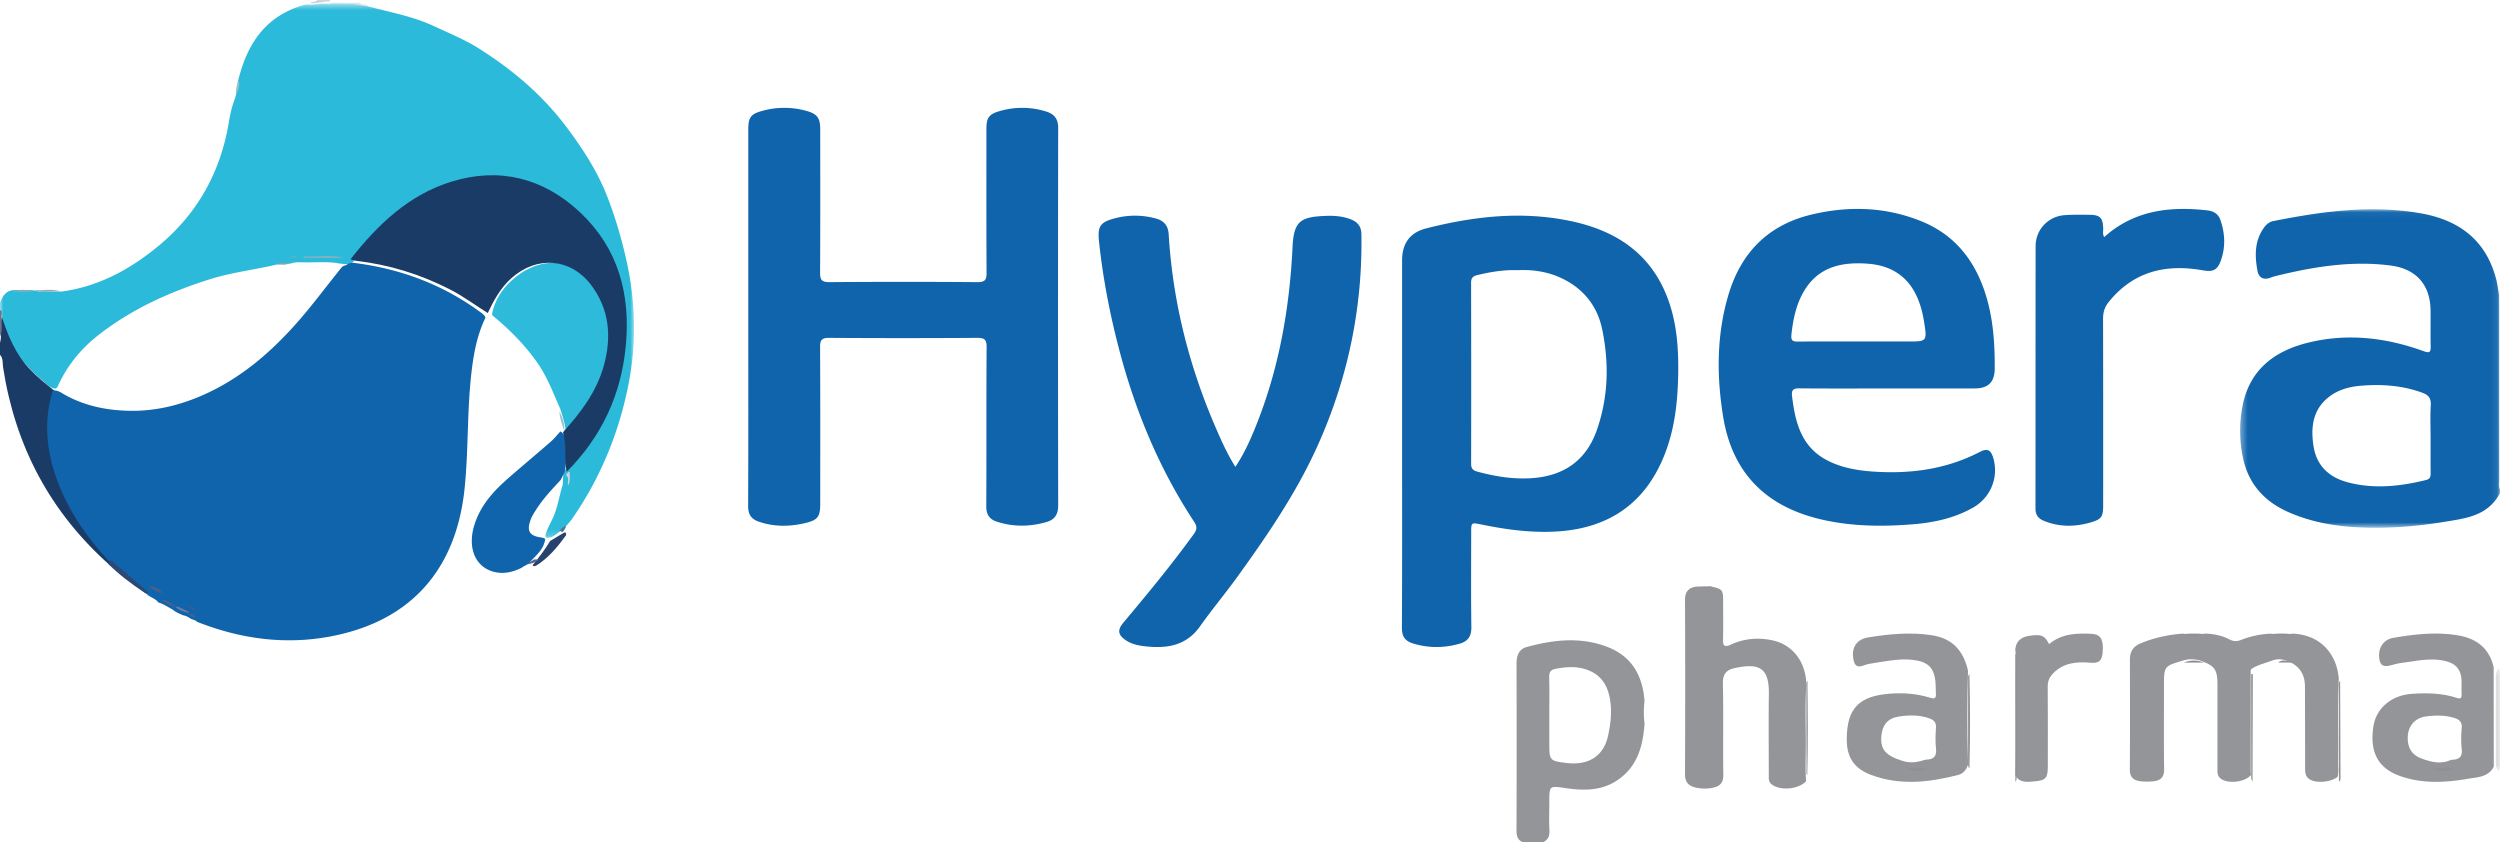<svg xmlns="http://www.w3.org/2000/svg" xmlns:xlink="http://www.w3.org/1999/xlink" viewBox="113 62 370.92 125"><defs><path id="fna5170540edma" d="M0 .537h94.073v79.266H0z"></path><path id="fna5170540edmc" d="M.676.043H.92v27.926H.676z"></path><path id="fna5170540edme" d="M.29.255h.63v15.13H.29z"></path><path id="fna5170540edmg" d="M.392.4h3.24v1H.392z"></path><path id="fna5170540edmi" d="M.88.364h2.64V1H.88z"></path><path id="fna5170540edmk" d="M.84.4h2.64v1H.84z"></path><path id="fna5170540edmm" d="M.42.977h.5V3h-.5z"></path><path id="fna5170540edmo" d="M.679.916H.92V2.12H.679z"></path><path id="fna5170540edmq" d="M.362.05h38.554v47.254H.362z"></path></defs><g fill="none" fill-rule="evenodd"><g transform="translate(113 62)"><mask id="fna5170540edmb" fill="#fff"><use xlink:href="#fna5170540edma"></use></mask><path fill="#2CBADA" d="M54.5.914c3.33.902 6.726 1.487 9.918 2.977 2.241 1.047 4.535 1.978 6.628 3.3 4.959 3.131 9.374 6.84 12.939 11.574 2.437 3.237 4.623 6.592 6.093 10.343 1.15 2.941 2.045 5.96 2.764 9.076 1.396 6.049 1.643 12.076.547 18.095-1.356 7.456-4.154 14.411-8.498 20.69-.238.342-.53.647-.797.969-.38.33-.706.718-1.133.993-.57.411-1.09.931-1.88.867a.563.563 0 01-.16-.327c.209-.957.734-1.782 1.13-2.66.642-1.431.894-2.973 1.307-4.47.267-.606.1-1.267.232-1.892.054-.26.154-.503.282-.734.514-.834 1.303-1.428 1.918-2.177 3.847-4.69 6.04-10.022 6.667-16.07.575-5.566-.346-10.787-3.443-15.437-3.775-5.665-9.054-8.84-16.055-9.043-4.775-.137-8.785 1.61-12.565 4.258-3.068 2.152-5.572 4.87-8.02 7.658-.213.182-.454.301-.74.309-.554-.045-1.111-.064-1.657-.184-1.726-.24-3.461-.05-5.19-.111-.48-.005-.96-.029-1.425.126a4.228 4.228 0 01-.797.105c-.577.02-1.163-.054-1.724.15-3.2.746-6.476 1.124-9.624 2.11-6.038 1.894-11.73 4.457-16.73 8.4-2.63 2.07-4.634 4.622-5.996 7.675a.565.565 0 01-.33.175c-.821-.095-1.31-.74-1.874-1.204-3.065-2.527-5.278-5.608-6.062-9.578C.169 46.709.13 46.533 0 46.4v-1.516c.382-.9.827-1.73 1.96-1.835.846-.036 1.694-.025 2.54-.015.216.008.427.044.636.093 1.317.297 2.652.092 3.976.136 5.493-.74 10.159-3.28 14.353-6.733 5.8-4.775 9.237-10.933 10.477-18.331.18-1.073.397-2.152.775-3.184.264-.71.46-1.432.42-2.2 1.186-5.484 3.611-10 9.374-11.9.402-.132.802-.25 1.23-.237.918.06 1.82-.2 2.738-.127h2.676c1.137-.083 2.232.225 3.345.363" mask="url(#fna5170540edmb)"></path></g><path fill="#1B3B67" d="M113.273 109c.919 2.85 2.062 5.57 4.164 7.791 1.13 1.195 2.41 2.198 3.679 3.225.316.54.067 1.08-.041 1.6-1.022 4.898-.036 9.48 2.095 13.9 1.536 3.188 3.491 6.072 5.915 8.639.317.336.633.681.83 1.114.122.453.221.89-.52.674-8.892-7.847-14.127-17.69-15.936-29.423-.097-.63.038-1.345-.459-1.885v-1.78c.376-1.265-.127-2.593.273-3.855"></path><g transform="translate(483 107)"><mask id="fna5170540edmd" fill="#fff"><use xlink:href="#fna5170540edmc"></use></mask><path fill="#98AAD5" d="M.92 27.969c-.277-.138-.243-.412-.242-.663L.708.13C.778.014.85.014.92.129v27.84z" mask="url(#fna5170540edmd)"></path></g><g transform="translate(483 161)"><mask id="fna5170540edmf" fill="#fff"><use xlink:href="#fna5170540edme"></use></mask><path fill="#C7C5C7" d="M.92 15.36l-.108.025-.11-.003c-.467-.469-.4-1.093-.402-1.678-.015-3.921-.014-7.84 0-11.76C.3 1.356.236.735.68.255c.08.002.16.003.24.001V15.36z" mask="url(#fna5170540edmf)"></path></g><path fill="#6F708A" d="M113.259 108.211c-.181 1.256.275 2.56-.259 3.789v-4l.259.211"></path><g transform="translate(164 62)"><mask id="fna5170540edmh" fill="#fff"><use xlink:href="#fna5170540edmg"></use></mask><path fill="#C8D2D8" d="M3.632.868C2.562 1.016 1.538.588.478.62.4.57.376.52.403.473.428.423.453.4.48.4H2.4c.297.455.926.035 1.232.468" mask="url(#fna5170540edmh)"></path></g><path fill="#CFD6DB" d="M159 62.481c.243-.381.842-.087 1.078-.481h1.826c.085.047.113.096.086.145-.027.049-.054.074-.083.074-.98-.02-1.916.382-2.907.262"></path><g transform="translate(338 185)"><mask id="fna5170540edmj" fill="#fff"><use xlink:href="#fna5170540edmi"></use></mask><path fill="#E2E1E2" d="M3.516.75c0 .084.002.167.004.25H.88V.759C1.758.229 2.636.237 3.516.75" mask="url(#fna5170540edmj)"></path></g><g transform="translate(161 62)"><mask id="fna5170540edml" fill="#fff"><use xlink:href="#fna5170540edmk"></use></mask><path fill="#B6D8E5" d="M.843.619A5.33 5.33 0 01.84.399h2.64c0 .075 0 .149-.002.222L.843.619" mask="url(#fna5170540edml)"></path></g><g transform="translate(483 103)"><mask id="fna5170540edmn" fill="#fff"><use xlink:href="#fna5170540edmm"></use></mask><path fill="#D5D4DA" d="M.679 2.916C.529 2.279.367 1.643.438.976c.439.299.061.919.482 1.224v.72c-.082.112-.163.105-.241-.004" mask="url(#fna5170540edmn)"></path></g><g transform="translate(483 105)"><mask id="fna5170540edmp" fill="#fff"><use xlink:href="#fna5170540edmo"></use></mask><path fill="#B6B7C9" d="M.679.916C.759.916.84.919.92.92v1.2H.708L.679.917" mask="url(#fna5170540edmp)"></path></g><path fill="#0F64AB" d="M129.384 145.476c-3.446-3.65-6.282-7.703-7.998-12.482-1.526-4.253-1.892-8.563-.591-12.949a.492.492 0 01.179-.11c.442-.03.82.15 1.187.37 3.088 1.862 6.519 2.575 10.027 2.645 3.73.074 7.342-.77 10.792-2.274 5.526-2.407 9.99-6.195 13.974-10.674 2.227-2.503 4.214-5.19 6.31-7.795.288-.357.52-.792 1.049-.848l.367-.223c.401-.204.828-.132 1.238-.078 6.794.908 13.017 3.277 18.552 7.403.17.125.326.266.458.434a.36.36 0 01.033.381c-1.23 2.59-1.715 5.372-2.033 8.19-.632 5.62-.417 11.288-.986 16.914-1.237 12.206-8.064 19.85-20.014 22.066-6.741 1.249-13.307.33-19.671-2.18-.282-.292-.695-.315-1.026-.507a2.596 2.596 0 00-1.074-.475c-.534-.239-1.088-.438-1.533-.843-.687-.364-1.333-.808-2.083-1.044l-.046.01c-.399-.625-1.16-.737-1.665-1.21-1.217-.884-2.433-1.767-3.598-2.722-.715-.585-1.41-1.165-1.848-2m94.638-36.525V81.185c.001-1.775.366-2.272 2.127-2.751a12.184 12.184 0 016.423-.002c1.687.451 2.124 1.06 2.125 2.785.001 7.068.021 14.137-.022 21.205-.008 1.065.216 1.447 1.388 1.439 7.315-.056 14.63-.06 21.944.002 1.194.01 1.375-.393 1.368-1.44-.043-7.11-.023-14.22-.022-21.33 0-1.62.382-2.153 1.974-2.612a11.825 11.825 0 016.907.072c1.176.365 1.767 1.083 1.765 2.415-.03 18.68-.03 37.359.001 56.038.002 1.313-.51 2.09-1.717 2.441-2.464.716-4.936.747-7.39-.051-1.1-.357-1.568-1.078-1.561-2.282.041-7.867-.005-15.735.049-23.602.007-1.127-.302-1.392-1.418-1.384-7.313.052-14.628.049-21.942.002-1.073-.006-1.353.301-1.346 1.342.041 7.742.023 15.483.022 23.224 0 1.889-.296 2.438-2.125 2.885-2.335.569-4.708.613-7.03-.198-1.093-.382-1.547-1.082-1.542-2.286.042-9.38.022-18.763.022-28.145m72.271 22.316c1.458-2.193 2.451-4.523 3.364-6.876 3.187-8.212 4.666-16.784 5.109-25.565.014-.297.024-.595.05-.89.255-2.81 1.091-3.64 3.919-3.851 1.592-.12 3.182-.138 4.706.467.98.389 1.529 1.018 1.549 2.192.184 11.05-2.061 21.604-6.597 31.6-3.118 6.875-7.376 13.102-11.779 19.202-1.802 2.497-3.787 4.86-5.564 7.375-2.002 2.835-4.8 3.305-7.898 2.995-1.115-.111-2.243-.302-3.206-.987-1.084-.768-1.158-1.484-.298-2.514 3.598-4.3 7.174-8.617 10.467-13.167.51-.703.516-1.142.034-1.876-5.135-7.796-8.675-16.319-11.058-25.354-1.395-5.292-2.44-10.65-3.023-16.103-.246-2.305.097-2.94 2.352-3.53 2.023-.53 4.056-.51 6.079.033 1.184.319 1.821 1.045 1.899 2.348.61 10.188 3.114 19.9 7.203 29.208.782 1.777 1.588 3.545 2.692 5.293m128.902-34.091c4.44-3.984 9.72-4.596 15.317-3.962.921.105 1.616.529 1.921 1.41.698 2.018.795 4.068.046 6.093-.508 1.378-1.182 1.653-2.642 1.392-5.515-.985-10.333.151-14.005 4.742-.584.73-.806 1.51-.803 2.452.025 9.197.016 18.394.015 27.591 0 1.778-.21 2.148-1.909 2.631-2.314.66-4.632.683-6.907-.26-.835-.347-1.23-.892-1.228-1.837.018-12.97.001-25.94.022-38.908.004-2.469 1.88-4.435 4.325-4.601 1.213-.083 2.435-.064 3.653-.051 1.597.016 1.992.433 2.05 2.027.014.406-.114.832.145 1.28"></path><path fill="#939598" d="M459.815 177.269c-.999.775-3.022.965-4.047.41-.716-.386-.765-1.011-.765-1.703.003-4.021-.01-8.041-.02-12.062-.001-.666-.084-1.307-.384-1.932-.507-1.056-1.39-1.62-2.455-1.99-.668-.226-1.336-.238-2.002.006-1.03.4-2.138.613-3.073 1.237-.188.16-.136.373-.136.574v14.517c0 .206-.003.413.09.606-.905 1.16-3.61 1.445-4.635.507-.432-.396-.388-.885-.388-1.38v-12.413c0-2.329-.364-2.842-2.574-3.645-.847-.238-1.695-.251-2.541.006-2.82.835-2.82.835-2.82 3.786 0 4.116-.034 8.232.021 12.348.016 1.186-.548 1.68-1.618 1.78a9.026 9.026 0 01-1.903-.01c-.996-.12-1.573-.591-1.565-1.718.037-5.446.021-10.893.013-16.34-.002-1.162.463-1.94 1.607-2.41 2.014-.832 4.102-1.282 6.269-1.437 1.1.18 2.2.19 3.3-.006 1.23.045 2.43.271 3.52.835.603.312 1.097.381 1.761.12a13.622 13.622 0 014.406-.941c1.097.167 2.195.176 3.292-.007 4.534.226 6.616 3.474 6.832 6.738-.19 4.142-.024 8.284-.09 12.426-.01.699.12 1.407-.095 2.098M366.789 149c1.768.372 1.868.49 1.87 2.235 0 1.833.033 3.665-.015 5.496-.024 1.002.073 1.413 1.229.88 1.922-.884 3.99-1.046 6.067-.614 3.045.632 5.012 3.227 5.06 6.598-.2 3.151-.052 6.305-.078 9.457-.013 1.618-.082 3.239.05 4.857-1.156 1.221-3.85 1.446-5.103.473-.5-.389-.437-.881-.437-1.383-.003-4.013-.044-8.028.01-12.04.054-3.958-1.495-4.594-5.043-3.842-1.231.26-1.809.863-1.778 2.287.1 4.524.002 9.052.063 13.577.014 1.142-.499 1.667-1.467 1.876a5.985 5.985 0 01-2.647-.01c-.997-.237-1.575-.77-1.57-1.964.04-8.626.04-17.251.002-25.877-.006-1.326.63-1.838 1.784-1.993.668.131 1.336.148 2.003-.013"></path><path fill="#2DBADB" d="M186.08 108.817a1.57 1.57 0 00-.08-.212c.506-2.514 1.99-4.412 3.99-5.858 4.392-3.172 9.688-1.91 12.293 2.86 2.302 4.214 2.17 8.544.313 12.833-1.237 2.856-2.966 5.43-5.32 7.53-.14.06-.258.03-.353-.088l-.049-.394c-.15-.98-.467-1.914-.762-2.854-1.043-2.344-1.925-4.75-3.433-6.882-1.87-2.644-4.114-4.895-6.598-6.935"></path><path fill="#939598" d="M412 158.338c.128-1.232.902-1.823 2.016-1.993 1.874-.285 2.337-.085 3.004 1.217 1.893-1.57 4.132-1.657 6.415-1.514 1.237.078 1.688.889 1.537 2.701-.108 1.289-.549 1.682-1.762 1.582-2.052-.17-4.014-.042-5.594 1.574-.557.57-.808 1.172-.8 1.99.034 3.916.016 7.832.015 11.749 0 1.774-.255 2.143-1.985 2.285-1.01.084-2.16.3-2.83-.883.152-4.617.04-9.233.057-13.85.006-1.62.114-3.241-.073-4.858"></path><path fill="#0F64AB" d="M196.155 126a.301.301 0 00.108.073c.613.459.607 1.185.656 1.838.1 1.355.153 2.718-.124 4.064l-.19.461c-.187.231-.257.531-.422.775-1.332 1.447-2.694 2.866-3.74 4.565-.244.396-.5.782-.67 1.222-.68 1.758-.266 2.506 1.535 2.751.208.028.4.087.577.2l-.011.116c-.233 1.541-1.423 2.379-2.326 3.428-.324.33-.773.451-1.129.73-1.373.697-2.816 1.016-4.306.573-2.696-.805-3.768-3.638-2.712-6.968.914-2.887 2.837-4.98 5.003-6.872 2.08-1.82 4.204-3.585 6.287-5.402.532-.463.978-1.033 1.464-1.554"></path><path fill="#27426E" d="M192 145.885c.936-1.157 1.863-2.324 2.625-3.624l1.894-1.136c.306-.206.498-.183.48.269-1.26 1.74-2.611 3.377-4.42 4.51-.196.116-.39.146-.579-.019"></path><path fill="#919092" d="M412 159c.267.272.194.625.194.954.003 5.695.003 11.39 0 17.084 0 .33.075.682-.179.962L412 159"></path><path fill="#8F8E8E" d="M447.202 178c-.066-.19-.191-.38-.191-.571-.012-5.058-.011-10.116-.01-15.174 0-.08.008-.176.05-.23.03-.038.127-.019.194-.025l-.043 16"></path><path fill="#2F4773" d="M129.322 145l5.678 4.89c-.194.145-.388.146-.584.007-1.927-1.264-3.767-2.645-5.416-4.29.443-.006.44-.273.322-.607"></path><path fill="#929193" d="M460.028 178c-.007-4.675-.015-9.352-.018-14.027-.001-.335-.074-.695.192-.973.019 4.772.04 9.543.057 14.314 0 .255-.002.517-.231.686"></path><path fill="#959395" d="M381.142 177c-.042-.07-.119-.14-.12-.21-.013-4.49-.022-8.98-.022-13.471 0-.106.11-.212.168-.319.059 4.666.11 9.333-.026 14"></path><path fill="#8E8F92" d="M405.204 176c-.238-.226-.201-.527-.201-.814v-12.367c0-.289-.04-.59.194-.819.127 4.667.114 9.333.007 14"></path><path fill="#515F85" d="M135 149.005l.546-.005c.523.296 1.312.33 1.454 1-.777-.181-1.381-.598-2-.995"></path><path fill="#9EC4D3" d="M196 123c.482.93.822 1.9.727 3-.333-.973-.711-1.933-.727-3"></path><path fill="#929091" d="M356.243 168a4.8 4.8 0 01-.005-3l.005 3"></path><path fill="#909092" d="M440 156.07c-.999.382-1.999.372-3 .007 1-.104 2-.1 3-.006"></path><path fill="#908F92" d="M453 156.08c-1 .367-1.999.358-3 .006 1-.114 2-.112 3-.006"></path><path fill="#4B5F8A" d="M137 151.008c.84-.082 1.369.522 2 .901-.1.107-.211.12-.332.038-.58-.274-1.196-.478-1.668-.94"></path><path fill="#8F8E90" d="M437 160.31c.998-.417 1.998-.407 3-.005l-3 .006m14-.011c.597-.56 1.302-.157 1.956-.197.014 0 .045.057.044.088-.002.035-.03.07-.046.104L451 160.3"></path><path fill="#747A99" d="M139 152.04l.378-.04 1.515.715c.09.042.124.089.099.14-.025.053-.051.08-.08.08-.706-.172-1.368-.427-1.912-.895"></path><path fill="#55638A" d="M192.282 145l.718.016c-.53.447-1.224.654-2 .741l1.282-.757"></path><path fill="#567292" d="M196.383 140.994c-.078-.186-.226-.218-.383-.231.27-.364.597-.628 1-.763-.117.404-.278.771-.617.994"></path><path fill="#8F8F90" d="M367 149c-.665.333-1.331.318-2 .012l2-.012"></path><path fill="#4F6089" d="M141.22 153.054c.315.078.619.174.78.573-.367-.082-.717-.218-1-.54.064-.103.138-.115.22-.033"></path><path fill="#445A85" d="M141.973 152.466l-.274.034a195.4 195.4 0 01-.681-.28A1.167 1.167 0 00141 152c.377.045.715.173.973.466"></path><path fill="#1B3B67" d="M197.077 132c-.398-1.938.03-3.953-.546-5.873 2.645-2.928 5.011-6.04 6.073-9.934 1.149-4.205.82-8.24-1.84-11.826-3.03-4.086-8.11-4.498-11.915-1.07-1.587 1.428-2.581 3.253-3.483 5.147-1.86-1.155-3.616-2.48-5.57-3.483-4.396-2.259-9.039-3.692-13.943-4.262-.288-.034-.569-.146-.853-.222 4.021-5.147 8.672-9.593 15.013-11.537 7.128-2.186 13.647-.52 19.074 4.586 5.631 5.302 7.467 12.077 6.773 19.678-.67 7.344-3.6 13.6-8.783 18.796"></path><path fill="#91B0BD" d="M164 100.251l-5.915-.008c-.08-.05-.103-.096-.07-.138.03-.039.058-.059.089-.059 1.964.097 3.948-.274 5.896.205"></path><path fill="#8CAFBC" d="M118 105.04c1.332.093 2.685-.255 4 .202-1.333-.059-2.687.29-4-.202"></path><path fill="#8BABB9" d="M115 105.317c.996-.444 1.996-.392 3-.027l-3 .027"></path><path fill="#D3D4DD" d="M197.279 134c-.136-.485.26-1.067-.279-1.478.051-.296.238-.459.525-.522-.048.671.176 1.375-.246 2"></path><path fill="#9AC0CE" d="M148.003 76c-.023-.703.098-1.377.48-2a3.079 3.079 0 01-.48 2"></path><path fill="#84A6B4" d="M156 101.027c-.616.398-1.328.186-2 .233.612-.424 1.327-.192 2-.233"></path><path fill="#6AACC1" d="M157 100.022l-.014.196-.986.004c.295-.346.66-.179 1-.2"></path><g transform="translate(445 93)"><mask id="fna5170540edmr" fill="#fff"><use xlink:href="#fna5170540edmq"></use></mask><path fill="#0F64AB" d="M28.621 33.996c0 1.746-.011 3.492.008 5.24.006.53-.106.842-.698.987-3.847.943-7.718 1.37-11.599.336-2.729-.727-4.619-2.403-5.08-5.369-.44-2.841-.11-5.47 2.352-7.351 1.382-1.057 3.03-1.473 4.721-1.612 3.087-.253 6.127-.036 9.077 1.044.92.337 1.311.83 1.246 1.871-.1 1.612-.026 3.235-.027 4.854m10.17 6.27c-.008-8.693-.005-17.384-.005-26.076v-1.404c-.145-.713-.243-1.431-.379-2.145C36.93 4.648 32.857 1.635 27.09.635 19.734-.642 12.487.37 5.269 1.804c-.604.12-1.046.518-1.401 1.023-1.386 1.965-1.337 4.17-.927 6.38.183.976.889 1.391 1.925.993.547-.21 1.13-.336 1.703-.47 5.32-1.252 10.674-2.048 16.153-1.33 3.726.487 5.838 2.824 5.894 6.59.027 1.792-.025 3.585.02 5.376.021.894-.152 1.06-1.054.734-5.632-2.035-11.398-2.705-17.26-1.225-4.869 1.229-8.497 3.956-9.576 9.217a19.296 19.296 0 00.02 7.756c.793 3.87 3.119 6.505 6.68 8.096 3.247 1.45 6.668 2.083 10.175 2.28 4.35.245 8.675-.09 12.97-.788 3.222-.523 6.546-.872 8.325-4.281v-.512c-.247-.44-.124-.919-.125-1.378" mask="url(#fna5170540edmr)"></path></g><path fill="#0F64AB" d="M349.92 125.811c-1.58 4.508-4.89 6.79-9.571 7.127-2.777.2-5.5-.238-8.18-.969-.636-.173-.903-.471-.9-1.148a6479.9 6479.9 0 00-.006-26.89c0-.707.295-.965.916-1.115 1.948-.469 3.91-.797 5.966-.73 2.191-.104 4.366.19 6.414 1.131 3.311 1.525 5.426 4.13 6.153 7.644 1.04 5.022.922 10.052-.793 14.95m10.164-20.408c-2.638-6.152-7.681-9.234-13.904-10.574-7.247-1.561-14.45-.752-21.558 1.053-2.438.618-3.593 2.242-3.593 4.727-.002 9.05-.001 18.099-.001 27.15 0 9.134.022 18.269-.027 27.403-.007 1.241.463 1.93 1.562 2.28 2.331.741 4.678.727 7.02.058 1.214-.347 1.74-1.104 1.722-2.444-.067-4.673-.027-9.346-.026-14.02 0-1.548-.003-1.52 1.564-1.203 3.755.763 7.544 1.274 11.385 1.008 7.464-.518 12.778-4.114 15.639-11.123 1.597-3.914 2.055-8.034 2.125-12.214.07-4.143-.248-8.227-1.908-12.101m18.708 6.212c.255-2.302.722-4.538 1.924-6.517 2.148-3.537 5.584-4.249 9.365-3.974 5.143.375 7.6 3.631 8.388 8.616.463 2.929.46 2.929-2.458 2.929h-7.36c-2.96 0-5.921-.018-8.882.013-.8.008-1.08-.137-.977-1.067m29.926 18.276c-.357-1.164-.885-1.402-1.984-.832-4.875 2.53-10.097 3.26-15.499 2.932-2.493-.15-4.977-.54-7.22-1.73-3.789-2.011-4.672-5.64-5.133-9.49-.109-.906.195-1.157 1.088-1.148 4.357.04 8.715.019 13.072.018 4.314 0 8.63.011 12.944-.006 2.025-.008 2.956-.947 2.968-2.958.02-3.396-.182-6.764-1.081-10.069-1.486-5.455-4.519-9.652-9.859-11.799-5.297-2.129-10.797-2.287-16.314-.954-6.409 1.55-10.419 5.677-12.268 11.935-1.749 5.92-1.75 11.954-.78 17.988 1.328 8.265 6.209 13.269 14.29 15.226 4.575 1.11 9.223 1.162 13.87.785 3.123-.254 6.186-.901 8.965-2.497 2.598-1.491 3.82-4.54 2.941-7.401"></path><path fill="#939598" d="M351.588 171.149c-.693 3.172-3.059 4.407-6.053 4.062-2.673-.31-2.667-.37-2.667-3.064v-4.096c0-1.836.035-3.671-.016-5.504-.021-.758.167-1.172.958-1.318 1.423-.264 2.838-.389 4.247.013 2.484.71 3.726 2.493 3.939 5.598.1 1.458-.1 2.895-.408 4.309m5.408-5.129c-.271-3.752-1.87-6.62-5.461-8.017-3.991-1.554-8.033-1.102-12.035 0-1.18.324-1.499 1.313-1.496 2.513.027 8.237.027 16.474-.004 24.71-.003.886.214 1.487 1.066 1.774l2.78-.007c.81-.324 1.09-.905 1.04-1.794-.07-1.356-.018-2.72-.018-4.08 0-2.645-.015-2.534 2.54-2.17 2.548.364 5.122.388 7.429-1.105 3.08-1.992 3.938-5.106 4.163-8.53a12.99 12.99 0 01-.004-3.294m119.793 8.709c-.194.007-.384.12-.577.183-.9.282-1.802.254-2.705.018-1.564-.42-3.007-.922-3.243-2.88-.233-1.949.756-3.507 2.715-3.757 1.342-.172 2.72-.204 4.07.2.816.244 1.277.597 1.19 1.553-.092 1.026-.113 2.075.004 3.095.133 1.178-.419 1.547-1.454 1.588m6.19-13.722c-.624-2.761-2.456-4.233-5.162-4.715-3.247-.578-6.477-.209-9.686.333-1.488.252-2.287 1.455-2.133 2.963.113 1.099.58 1.414 1.65 1.138.563-.144 1.127-.305 1.7-.378 2.05-.258 4.075-.752 6.174-.334 1.83.367 2.664 1.26 2.694 3.142.01.622-.02 1.246.007 1.867.027.596-.185.693-.736.514-2.165-.701-4.387-.746-6.643-.596-2.97.197-5.28 2.091-5.703 4.811-.586 3.755.654 6.158 3.774 7.317 3.395 1.263 6.86 1.056 10.335.463 1.41-.24 2.968-.237 3.75-1.801-.007-4.908-.015-9.816-.02-14.724"></path><path fill="#8F8E90" d="M474.065 176.018L477 176c-.944.574-1.974.22-2.972.212-.01 0-.034-.064-.027-.093.008-.037.04-.068.064-.101"></path><path fill="#939598" d="M398.806 174.706c-.279.013-.553.139-.83.213-.907.227-1.811.27-2.712-.03-2.527-.784-3.309-1.718-3.128-3.73.142-1.593.946-2.608 2.622-2.854 1.467-.216 2.977-.257 4.44.255.723.252 1.096.603 1.037 1.429-.074 1.03-.108 2.078.007 3.1.13 1.158-.378 1.57-1.436 1.617m6.186-13.196c-.72-3.14-2.45-4.806-5.366-5.26-3.18-.495-6.328-.184-9.463.322-1.722.278-2.505 1.532-2.176 3.253.153.797.471 1.307 1.452.924.573-.224 1.206-.316 1.822-.409 2.049-.312 4.084-.742 6.184-.336 1.542.297 2.338 1.032 2.636 2.56.152.784.092 1.568.145 2.351.052.773-.273.79-.893.597-1.922-.596-3.882-.744-5.903-.595-4.618.344-6.408 2.17-6.43 6.733-.012 2.711 1.07 4.372 3.632 5.328 4.286 1.6 8.597 1.103 12.892.002.79-.202 1.232-.798 1.476-1.547-.154-4.642-.137-9.281-.008-13.923"></path><path fill="#8F8E90" d="M396 176c1 .01 2 .02 3 .028-1.006.446-2.006.425-3-.028"></path></g></svg>